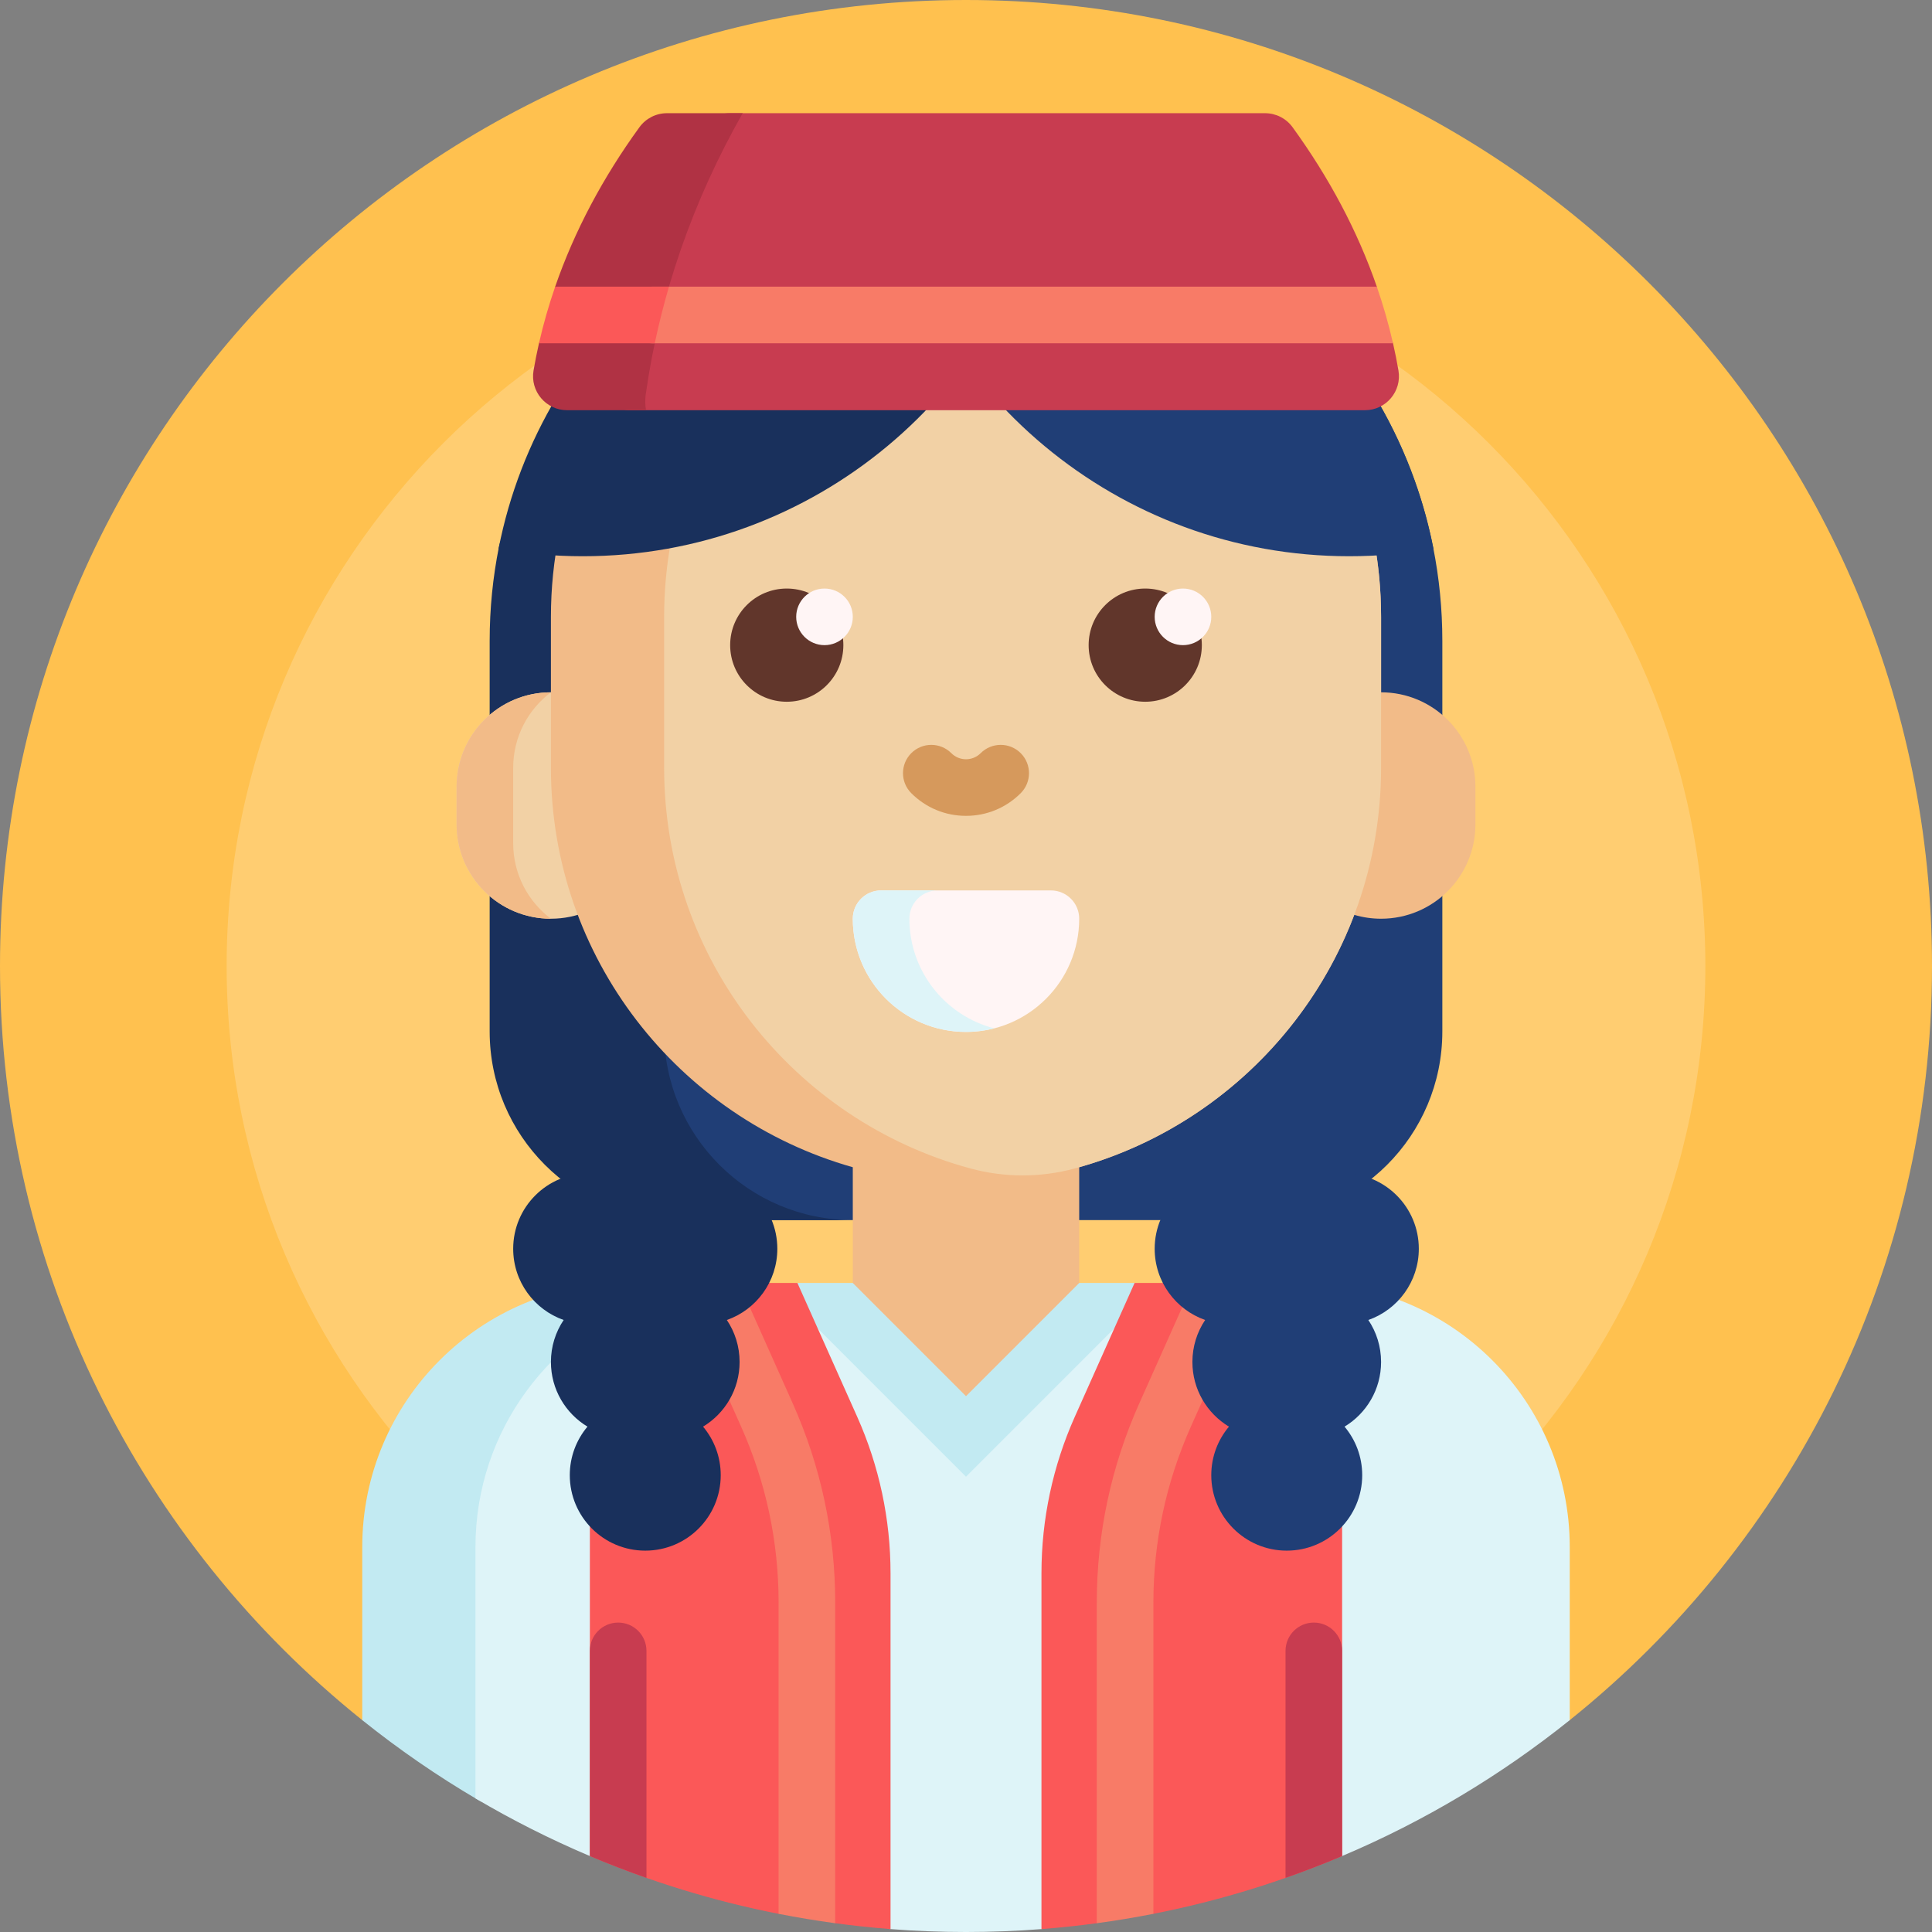<svg id="Capa_1" enable-background="new 0 0 512 512" height="512" viewBox="0 0 512 512" width="512" xmlns="http://www.w3.org/2000/svg"><rect x="0" y="0" width="512" height="512" fill="#808080" stroke="none"/><g><path d="m0 256c0-141.385 114.615-256 256-256s256 114.615 256 256c0 80.844-37.474 152.936-96 199.852-2.987 2.395-103.586-42.178-160-42.178s-157.013 44.572-160 42.178c-58.526-46.916-96-119.008-96-199.852z" fill="#ffc14f"/><path d="m451.936 256c0 108.213-87.724 195.936-195.936 195.936s-195.936-87.723-195.936-195.936 87.723-195.936 195.936-195.936 195.936 87.723 195.936 195.936z" fill="#ffcd71"/><path d="m332.234 323.344h-139.968c-27.614 0-50-22.386-50-50v-103.514c0-67.622 53.17-122.824 119.984-126.082 66.814 3.258 119.984 58.46 119.984 126.082v103.514c0 27.614-22.386 50-50 50z" fill="#203e76"/><path d="m226 323.344h-46.234c-27.614 0-50-22.386-50-50v-103.514c0-8.523.845-16.849 2.456-24.899.821-4.102 4.452-7.037 8.635-7.037h39.219c-2.659 10.2-4.075 20.903-4.075 31.936v103.514c-.001 27.614 22.385 50 49.999 50z" fill="#19305c"/><path d="m166 340s16.521 4.038 5.641 11.004c-19.429 12.439-32.308 34.214-32.308 58.996v59.708c0 6.511-7.076 10.547-12.692 7.252-10.738-6.3-20.977-13.361-30.641-21.108v-45.852c0-38.66 31.34-70 70-70z" fill="#c2eaf2"/><path d="m416 410v45.852c-18.23 14.614-38.503 26.785-60.321 36.017-2.48 1.049-5.202-2.974-7.721-2.001-20.291 7.834-41.83 13.158-64.237 15.591-2.636.286-5.062 5.566-7.72 5.772-6.6.51-13.27.77-20 .77s-13.4-.26-20-.77c-3.097-.239-8.445-7.456-11.511-7.805-22.506-2.56-36.844-8.076-57.191-16.085-1.999-.787-9.003 5.363-10.977 4.528-10.482-4.435-20.608-9.549-30.321-15.286v-66.583c0-30.905 20.028-57.132 47.813-66.411 6.972-2.328 17.39.772 25.145.772l140.202-.564 6.839-3.797c38.66 0 70 31.34 70 70z" fill="#def4f8"/><path d="m256 391.34-46.665-46.665c-1.726-1.726-.503-4.676 1.937-4.676h89.534c2.411 0 3.619 2.915 1.914 4.62z" fill="#c2eaf2"/><path d="m227.161 375.449c5.827 13.042 8.839 27.167 8.839 41.452v94.329c-4.927-.381-9.816-.901-14.661-1.557-1.354-.183-1.773-3.247-3.121-3.452-2.69-.408-5.365-.858-8.027-1.349-.976-.18-2.881 2.505-3.853 2.314-17.367-3.414-34.103-8.584-50.017-15.318v-151.204c3.164-.438 6.395-.664 9.678-.664h45.324zm118.839-35.449h-45.324l-15.837 35.449c-5.827 13.042-8.839 27.167-8.839 41.452v94.329c4.927-.381 9.816-.901 14.661-1.557 1.089-.147 3.315-4.895 4.4-5.057 2.76-.41 5.506-.864 8.237-1.361 1.17-.213 1.199 4.16 2.363 3.931 17.367-3.414 34.103-8.584 50.017-15.318v-151.204c-3.163-.437-6.394-.664-9.678-.664z" fill="#fb5858"/><path d="m210.066 371.876c7.48 16.743 11.272 34.53 11.272 52.867v84.929c-5.048-.683-10.05-1.513-15-2.487v-82.442c0-16.215-3.354-31.943-9.968-46.748l-16.973-37.995h16.429zm106.109-31.876-14.241 31.876c-7.479 16.742-11.272 34.528-11.272 52.867v84.929c5.048-.683 10.05-1.513 15-2.486v-82.443c0-16.216 3.354-31.944 9.968-46.748l16.973-37.995z" fill="#f87b67"/><path d="m355.678 437.5v54.369c-4.923 2.083-9.925 4.017-15 5.794v-60.163c0-4.142 3.358-7.5 7.5-7.5s7.5 3.358 7.5 7.5zm-191.856-7.5c-4.142 0-7.5 3.358-7.5 7.5v54.369c4.923 2.083 9.925 4.017 15 5.794v-60.163c0-4.142-3.358-7.5-7.5-7.5z" fill="#c83c50"/><path d="m146 243.47c-13.807 0-25-11.193-25-25v-10c0-13.807 11.193-25 25-25 13.807 0 25 11.193 25 25v10c0 13.807-11.193 25-25 25z" fill="#f2d1a5"/><path d="m136 203.47v20c0 8.178 3.927 15.439 9.998 20-13.806-.001-24.998-11.193-24.998-25v-10c0-13.806 11.192-24.999 24.998-25-6.071 4.561-9.998 11.822-9.998 20zm230-20v-20c0-60.751-49.249-110-110-110-60.751 0-110 49.249-110 110v40c0 50.351 33.83 92.801 80 105.859v30.671l30 30 30-30v-30.671c33.586-9.5 60.641-34.551 72.895-66.883 2.252.666 4.637 1.024 7.105 1.024 13.807 0 25-11.193 25-25v-10c0-13.807-11.193-25-25-25z" fill="#f2bb88"/><path d="m366 163.47v40c0 50.792-34.425 93.543-81.216 106.195-9.023 2.44-18.545 2.44-27.568 0-46.791-12.652-81.216-55.403-81.216-106.195v-40c0-55.663 41.345-101.669 95-108.985 53.655 7.315 95 53.322 95 108.985z" fill="#f2d1a5"/><path d="m241.5 210.201c-2.929-2.93-2.929-7.678 0-10.607 2.929-2.928 7.678-2.928 10.606 0 1.042 1.042 2.424 1.616 3.893 1.616s2.851-.574 3.893-1.616c2.929-2.928 7.678-2.928 10.606 0 2.929 2.93 2.929 7.678 0 10.607-3.875 3.875-9.024 6.009-14.5 6.009s-10.623-2.134-14.498-6.009z" fill="#d6995c"/><path d="m223.5 170.97c0 8.284-6.716 15-15 15s-15-6.716-15-15 6.716-15 15-15 15 6.716 15 15zm80-15c-8.284 0-15 6.716-15 15s6.716 15 15 15 15-6.716 15-15-6.716-15-15-15z" fill="#61362b"/><path d="m226 163.47c0 4.142-3.358 7.5-7.5 7.5s-7.5-3.358-7.5-7.5 3.358-7.5 7.5-7.5 7.5 3.358 7.5 7.5zm87.5-7.5c-4.142 0-7.5 3.358-7.5 7.5s3.358 7.5 7.5 7.5 7.5-3.358 7.5-7.5-3.358-7.5-7.5-7.5z" fill="#fff5f5"/><path d="m256 273.47c-16.569 0-30-13.431-30-30 0-4.142 3.358-7.5 7.5-7.5h45c4.142 0 7.5 3.358 7.5 7.5 0 16.568-13.431 30-30 30z" fill="#fff5f5"/><path d="m263.5 272.525c-2.397.617-4.91.945-7.5.945-16.568 0-30-13.431-30-30 0-4.142 3.358-7.5 7.5-7.5h15c-4.142 0-7.5 3.358-7.5 7.5 0 13.979 9.561 25.724 22.5 29.055z" fill="#def4f8"/><path d="m379.879 145.44c-7.245 1.293-14.704 1.967-22.321 1.967-61.373 0-112.517-43.799-123.879-101.845 7.245-1.292 14.704-1.967 22.321-1.967 61.374.001 112.517 43.8 123.879 101.845z" fill="#203e76"/><path d="m154.442 147.408c-7.617 0-15.076-.674-22.321-1.967 11.362-58.046 62.505-101.845 123.879-101.845 7.617 0 15.076.675 22.321 1.967-11.363 58.046-62.506 101.845-123.879 101.845z" fill="#19305c"/><path d="m206 330.936c0 8.724-5.586 16.144-13.376 18.877 2.132 3.18 3.376 7.006 3.376 11.123 0 7.272-3.881 13.637-9.684 17.138 2.923 3.477 4.684 7.964 4.684 12.862 0 11.046-8.954 20-20 20s-20-8.954-20-20c0-4.898 1.761-9.385 4.684-12.862-5.803-3.501-9.684-9.866-9.684-17.138 0-4.117 1.244-7.943 3.376-11.123-7.79-2.733-13.376-10.153-13.376-18.877 0-11.045 8.954-20 20-20h30c11.046 0 20 8.955 20 20z" fill="#19305c"/><path d="m376 330.937c0 8.724-5.586 16.144-13.376 18.877 2.132 3.18 3.376 7.006 3.376 11.123 0 7.271-3.881 13.637-9.684 17.138 2.923 3.477 4.684 7.964 4.684 12.862 0 11.045-8.954 20-20 20s-20-8.955-20-20c0-4.898 1.761-9.385 4.684-12.862-5.803-3.501-9.684-9.866-9.684-17.138 0-4.117 1.244-7.943 3.376-11.123-7.79-2.734-13.376-10.153-13.376-18.877 0-11.046 8.954-20 20-20h30c11.046 0 20 8.954 20 20z" fill="#203e76"/><path d="m361.726 108.708h-194.756c-5.58 0-9.825-5.028-8.878-10.527 3.936-22.855 13.615-44.558 28.059-64.463 1.695-2.336 4.41-3.719 7.296-3.719h141.801c2.886 0 5.601 1.383 7.296 3.719 9.681 13.341 17.221 27.489 22.327 42.251.319.924-1.646 2.299-1.345 3.228.914 2.827 1.74 5.676 2.474 8.545.313 1.222 2.884 1.998 3.164 3.228.544 2.391 1.024 4.795 1.44 7.212.947 5.499-3.298 10.526-8.878 10.526z" fill="#c83c50"/><path d="m171.208 108.708h-20.934c-5.58 0-9.825-5.028-8.878-10.527.416-2.417.897-4.821 1.44-7.212.237-1.044 2.766-2.261 3.163-3.204 1.223-2.896.805-5.223 1.83-8.362.256-.785-.982-2.623-.711-3.405 5.106-14.773 12.65-28.931 22.337-42.281 1.695-2.336 4.41-3.719 7.296-3.719h20.066c-13.132 23.137-21.969 48.189-25.685 74.494-.204 1.452-.166 2.876.076 4.216z" fill="#b03244"/><path d="m369.163 90.97h-196.433c-5.002 0-8.547-4.838-7.098-9.625.015-.05.03-.1.045-.149.946-3.113 3.845-5.225 7.098-5.225h192.095c1.708 4.933 3.142 9.935 4.293 14.999z" fill="#f87b67"/><path d="m177.283 75.97c-1.442 4.945-2.701 9.946-3.769 15h-30.678c1.151-5.063 2.586-10.066 4.292-15z" fill="#fb5858"/></g></svg>